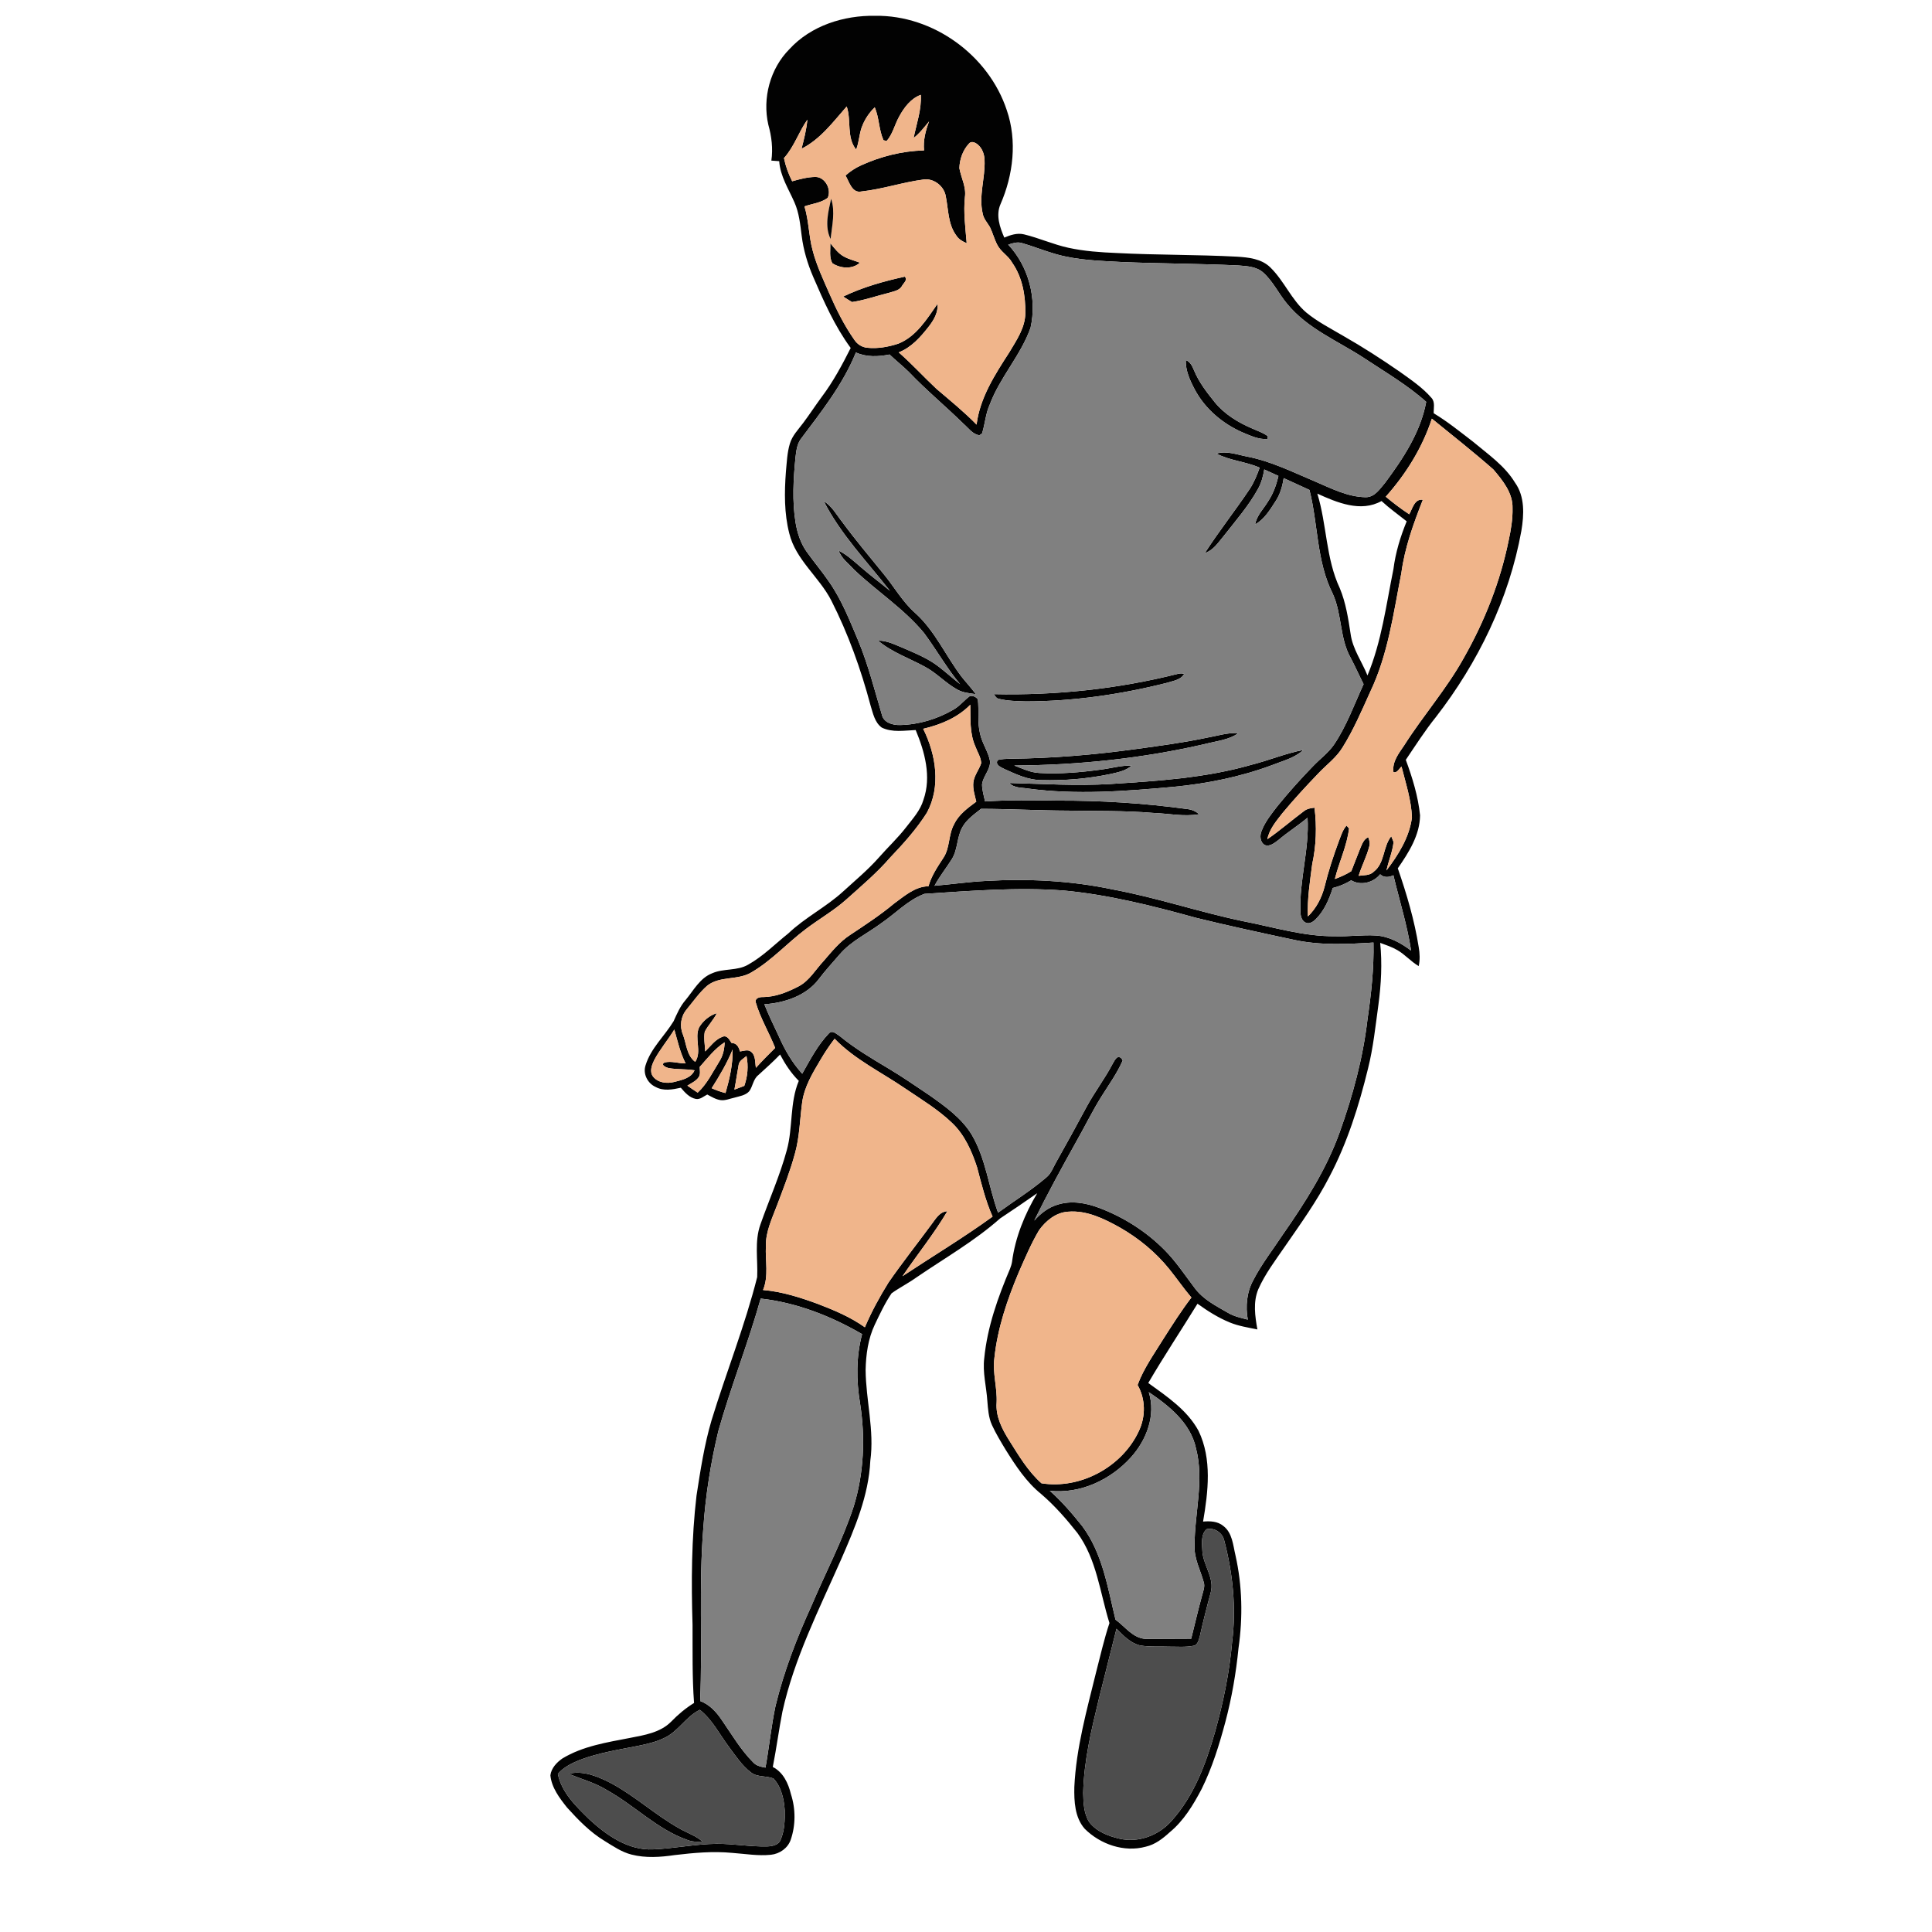 <?xml version="1.0" encoding="UTF-8" ?>
<!DOCTYPE svg PUBLIC "-//W3C//DTD SVG 1.1//EN" "http://www.w3.org/Graphics/SVG/1.1/DTD/svg11.dtd">
<svg width="1000pt" height="1000pt" viewBox="0 0 1000 1000" version="1.1" xmlns="http://www.w3.org/2000/svg">
	<g id="#020202ff">
		<path fill="#020202" opacity="1.00"
			d=" M 408.55 25.49 C 419.73 13.26 436.75 7.89 453.00 8.18 C 483.02 7.74 511.73 28.59 521.11 57.03 C 526.56 72.88 524.47 90.54 517.85 105.71 C 515.36 111.42 517.49 117.62 519.82 122.98 C 523.01 121.63 526.50 120.46 530.01 121.30 C 537.80 123.18 545.16 126.54 553.01 128.25 C 561.22 130.04 569.63 130.61 578.01 130.96 C 598.73 132.05 619.49 131.75 640.20 132.85 C 646.28 133.23 652.98 133.92 657.54 138.44 C 664.70 145.41 668.45 155.21 676.12 161.76 C 681.94 166.57 688.73 169.99 695.20 173.82 C 705.27 179.56 715.02 185.83 724.54 192.43 C 730.31 196.57 736.32 200.59 740.99 206.01 C 742.89 208.19 741.99 211.28 742.08 213.90 C 749.26 218.23 755.79 223.52 762.43 228.62 C 770.17 235.12 778.81 240.98 784.16 249.80 C 789.34 257.01 788.85 266.47 787.45 274.80 C 781.11 309.98 765.04 342.97 743.23 371.13 C 737.56 378.17 732.70 385.81 727.64 393.29 C 731.06 402.56 734.01 412.14 735.02 422.00 C 734.92 432.23 729.14 441.30 723.50 449.44 C 728.09 462.73 732.12 476.29 734.32 490.20 C 734.90 493.45 735.03 496.80 734.32 500.05 C 730.29 497.72 727.26 494.06 723.23 491.75 C 720.44 490.14 717.38 489.12 714.38 488.03 C 715.46 498.68 714.89 509.42 713.47 520.01 C 711.94 531.07 710.81 542.21 708.09 553.06 C 703.39 572.31 697.39 591.41 688.14 609.00 C 681.62 621.72 673.24 633.35 665.14 645.08 C 660.20 652.27 654.85 659.28 651.29 667.30 C 648.52 673.94 649.61 681.26 650.82 688.12 C 646.04 687.12 641.15 686.39 636.60 684.53 C 630.59 682.08 625.07 678.58 619.82 674.80 C 611.39 688.51 602.46 701.92 594.34 715.83 C 604.03 722.83 614.54 729.85 620.37 740.62 C 627.40 755.24 625.34 772.12 622.71 787.57 C 626.31 787.24 630.24 787.38 633.16 789.81 C 637.91 793.38 638.21 799.77 639.49 805.09 C 643.01 820.78 643.34 837.10 641.06 853.00 C 639.78 865.92 637.58 878.74 634.24 891.30 C 631.08 903.13 627.43 914.92 621.99 925.93 C 617.66 934.18 612.71 942.40 605.42 948.39 C 601.85 951.66 597.87 954.75 593.05 955.84 C 581.84 958.91 569.50 954.61 561.43 946.56 C 556.30 940.71 555.92 932.38 556.07 924.98 C 557.02 904.62 562.60 884.90 567.42 865.22 C 569.60 856.82 571.51 848.33 574.25 840.09 C 569.34 824.36 567.67 807.09 557.64 793.43 C 551.94 786.22 545.84 779.23 538.84 773.24 C 531.17 767.04 525.71 758.66 520.53 750.39 C 518.01 746.21 515.47 742.02 513.43 737.58 C 511.64 733.65 511.39 729.27 511.04 725.04 C 510.56 717.65 508.50 710.34 509.46 702.91 C 511.04 686.84 516.53 671.45 522.81 656.67 C 523.27 655.50 523.64 654.29 523.84 653.05 C 525.48 640.45 530.40 628.44 536.87 617.58 C 530.53 622.04 524.10 626.37 517.64 630.67 C 504.36 642.45 488.83 651.27 474.22 661.27 C 470.12 664.20 465.59 666.48 461.49 669.40 C 458.03 674.49 455.41 680.13 452.76 685.69 C 449.32 692.95 448.22 701.07 448.04 709.04 C 448.17 724.77 452.64 740.33 450.47 756.11 C 449.63 774.15 442.43 790.97 435.31 807.28 C 423.98 832.97 411.09 858.31 404.99 885.90 C 403.11 895.42 401.89 905.06 399.99 914.58 C 405.38 917.29 408.03 923.04 409.38 928.63 C 411.85 936.25 411.88 944.72 409.26 952.30 C 407.76 956.63 403.54 959.54 399.06 960.02 C 392.36 960.72 385.66 959.53 378.99 959.05 C 369.08 958.10 359.11 959.01 349.25 960.18 C 341.87 961.27 334.22 961.80 326.92 959.94 C 321.82 958.66 317.43 955.64 313.02 952.92 C 305.49 948.39 299.32 942.01 293.48 935.55 C 289.61 930.67 285.50 925.30 284.88 918.90 C 285.33 915.23 288.11 912.26 291.03 910.22 C 301.64 903.77 314.14 901.86 326.13 899.53 C 333.56 898.09 341.68 896.81 347.28 891.23 C 350.88 887.50 354.83 884.17 359.24 881.45 C 358.24 868.01 358.53 854.49 358.46 841.01 C 357.77 818.70 357.90 796.28 360.52 774.08 C 362.55 761.00 364.54 747.85 368.30 735.13 C 375.89 710.34 385.57 686.17 391.92 661.02 C 392.33 651.97 390.45 642.58 393.58 633.82 C 398.08 620.97 403.69 608.49 407.25 595.33 C 410.50 583.57 408.68 570.85 413.46 559.45 C 409.47 555.48 406.37 550.77 403.77 545.81 C 400.17 549.55 396.30 553.01 392.46 556.51 C 389.85 558.59 389.69 562.20 387.83 564.80 C 385.88 567.00 382.76 567.38 380.08 568.16 C 377.73 568.66 375.43 569.74 372.98 569.42 C 370.46 569.06 368.28 567.69 366.08 566.52 C 364.21 567.45 362.40 569.22 360.14 568.80 C 356.81 568.15 354.49 565.44 352.39 563.01 C 348.13 563.95 343.42 564.84 339.40 562.63 C 335.18 560.77 332.64 555.77 334.17 551.31 C 336.87 542.56 344.00 536.24 348.65 528.59 C 350.36 524.80 352.02 520.93 354.75 517.74 C 358.96 512.73 362.22 506.22 368.67 503.74 C 374.60 501.14 381.59 502.63 387.27 499.29 C 394.96 494.99 401.17 488.61 408.01 483.16 C 416.70 474.88 427.62 469.49 436.45 461.39 C 442.69 455.68 449.23 450.26 454.85 443.91 C 459.52 438.57 464.75 433.73 469.08 428.09 C 472.48 423.71 476.39 419.45 477.97 413.99 C 482.21 402.05 478.64 389.11 473.96 377.87 C 468.14 378.09 461.84 379.26 456.40 376.59 C 452.77 373.97 451.86 369.21 450.61 365.19 C 445.63 346.43 439.04 328.06 430.24 310.75 C 423.97 298.59 411.90 289.80 408.54 276.13 C 405.87 265.74 405.98 254.87 406.78 244.25 C 407.25 239.37 407.41 234.40 408.82 229.67 C 410.06 225.46 413.23 222.29 415.78 218.86 C 419.07 214.46 422.06 209.85 425.33 205.43 C 431.24 197.57 435.91 188.87 440.32 180.11 C 432.03 168.82 426.36 155.94 420.84 143.15 C 417.97 136.42 415.85 129.35 414.95 122.07 C 414.20 116.21 413.64 110.20 411.20 104.73 C 408.17 97.79 403.83 91.19 403.32 83.42 C 401.96 83.32 400.60 83.23 399.25 83.13 C 400.16 76.87 399.38 70.59 397.68 64.54 C 394.55 50.80 398.60 35.55 408.55 25.49 M 465.39 60.36 C 463.08 64.49 462.10 69.38 458.92 72.99 C 458.51 72.89 457.70 72.69 457.29 72.58 C 454.86 67.17 455.10 61.00 452.77 55.55 C 450.10 58.11 447.98 61.20 446.54 64.60 C 444.71 68.67 444.79 73.28 443.15 77.41 C 438.03 71.14 440.75 62.35 438.25 55.10 C 431.23 63.12 424.61 72.10 414.87 76.99 C 416.16 72.04 417.42 67.06 417.89 61.95 C 413.40 68.32 411.06 76.00 405.78 81.83 C 406.63 86.01 408.11 90.02 410.03 93.83 C 413.94 92.73 417.93 91.65 422.02 91.58 C 427.10 91.54 430.54 98.14 428.40 102.43 C 424.95 105.04 420.38 105.41 416.39 106.82 C 418.68 114.26 418.58 122.15 420.63 129.64 C 422.63 137.31 426.03 144.50 429.19 151.74 C 432.84 160.12 436.93 168.36 442.19 175.86 C 443.69 178.16 446.16 179.76 448.93 180.00 C 454.32 180.57 459.82 179.55 464.94 177.89 C 474.32 174.16 479.72 165.13 485.26 157.28 C 485.66 161.65 483.39 165.56 480.83 168.89 C 476.57 174.34 471.80 179.82 465.18 182.39 C 472.02 188.37 478.12 195.12 484.77 201.32 C 491.80 207.31 499.01 213.16 505.47 219.78 C 507.20 205.89 514.96 193.91 522.39 182.41 C 526.12 176.14 530.64 169.65 530.71 162.08 C 530.83 153.00 529.21 143.57 523.92 136.00 C 521.97 132.40 518.06 130.42 516.21 126.76 C 514.64 123.80 513.85 120.51 512.37 117.52 C 511.05 115.25 509.11 113.25 508.65 110.57 C 506.47 101.38 509.99 92.19 509.61 82.96 C 509.53 79.95 508.48 76.82 506.11 74.84 C 504.84 73.76 502.75 72.76 501.47 74.39 C 498.34 77.78 496.69 82.47 496.57 87.05 C 497.46 92.03 500.20 96.77 499.44 101.99 C 498.60 109.97 499.72 117.93 500.36 125.88 C 498.27 125.01 496.23 123.89 495.00 121.92 C 490.66 116.12 490.93 108.56 489.56 101.76 C 488.79 96.44 483.38 92.12 478.00 92.92 C 467.20 94.33 456.79 97.91 445.96 99.09 C 441.00 100.20 439.57 94.11 437.64 90.84 C 440.03 88.72 442.70 86.93 445.62 85.62 C 455.86 80.94 467.00 78.14 478.28 77.85 C 477.79 72.69 479.05 67.62 480.90 62.84 C 478.38 65.84 476.01 69.03 472.88 71.43 C 474.39 64.03 477.03 56.76 476.62 49.08 C 471.40 50.98 467.95 55.66 465.39 60.36 M 521.86 126.63 C 532.44 137.96 536.80 154.57 533.42 169.64 C 528.38 183.90 517.59 195.23 512.30 209.39 C 510.12 214.14 509.88 219.45 508.30 224.36 C 507.96 224.59 507.30 225.05 506.97 225.28 C 503.39 224.86 501.26 221.49 498.69 219.33 C 489.44 210.23 479.40 201.97 470.46 192.56 C 467.23 189.40 463.69 186.59 460.43 183.49 C 454.64 184.65 448.51 184.94 443.01 182.44 C 436.31 199.05 425.04 213.19 414.39 227.38 C 412.52 230.07 412.15 233.40 411.77 236.56 C 410.65 247.83 409.97 259.28 411.79 270.51 C 412.67 275.81 414.36 281.05 417.46 285.48 C 421.19 290.75 425.38 295.67 429.03 301.00 C 435.63 310.42 439.84 321.20 444.27 331.73 C 449.39 344.07 452.63 357.05 456.43 369.82 C 457.33 374.11 462.10 375.37 465.93 375.27 C 475.55 375.06 485.08 372.19 493.39 367.37 C 496.67 365.54 499.00 362.51 501.98 360.30 C 503.56 359.96 505.18 360.68 506.14 361.97 C 506.82 367.89 505.80 373.97 507.30 379.82 C 508.35 384.78 511.54 389.02 512.46 394.01 C 512.64 398.45 508.81 401.74 508.31 406.03 C 508.32 409.03 509.25 411.92 509.87 414.83 C 522.24 414.00 534.64 414.19 547.02 414.40 C 569.59 414.29 592.18 415.71 614.54 418.77 C 616.81 419.00 618.94 419.90 620.64 421.44 C 612.71 422.83 604.72 421.03 596.77 420.76 C 582.16 419.52 567.49 419.86 552.85 419.58 C 537.83 419.53 522.83 418.69 507.81 418.65 C 504.27 421.45 500.38 424.12 498.13 428.15 C 495.21 433.28 495.83 439.64 492.68 444.68 C 489.77 449.33 486.29 453.61 483.71 458.47 C 492.49 457.73 501.21 456.45 510.01 455.99 C 532.08 454.70 554.36 455.80 576.02 460.39 C 598.74 464.59 620.68 472.07 643.30 476.78 C 659.13 479.84 674.81 484.78 691.08 484.59 C 698.10 484.84 705.09 483.79 712.11 484.21 C 718.90 484.62 725.07 488.02 730.39 492.06 C 728.36 478.82 724.32 466.03 721.22 453.03 C 718.88 454.15 716.37 454.42 714.37 452.53 C 710.85 456.89 704.31 458.59 699.37 455.65 C 696.41 457.45 693.20 458.81 689.84 459.62 C 687.93 465.53 685.42 471.47 680.93 475.89 C 679.69 477.06 678.02 478.25 676.23 477.72 C 673.85 477.01 673.16 474.26 673.11 472.08 C 672.43 455.67 677.77 439.67 676.79 423.24 C 671.93 427.31 666.55 430.68 661.72 434.78 C 659.73 436.25 657.34 438.37 654.69 437.41 C 652.18 436.01 651.96 432.54 652.98 430.13 C 654.80 425.32 658.10 421.27 661.21 417.24 C 667.03 410.08 673.19 403.20 679.62 396.59 C 683.19 392.84 687.47 389.74 690.46 385.45 C 697.01 375.76 700.94 364.68 705.79 354.12 C 703.54 349.68 701.52 345.12 699.21 340.71 C 693.31 330.42 694.72 317.90 689.79 307.24 C 681.41 290.58 682.28 271.34 677.77 253.59 C 673.34 251.50 668.86 249.54 664.42 247.48 C 663.80 251.65 662.62 255.78 660.29 259.34 C 657.38 263.84 654.48 268.75 649.66 271.44 C 650.45 266.74 654.08 263.39 656.41 259.43 C 659.05 255.48 660.65 250.95 661.70 246.34 C 659.25 245.23 656.81 244.13 654.38 242.99 C 653.79 246.49 652.89 249.97 651.13 253.08 C 646.25 261.92 639.56 269.56 633.36 277.48 C 630.54 280.82 628.01 284.87 623.62 286.27 C 630.95 274.88 639.41 264.24 646.94 252.97 C 649.13 249.58 650.66 245.84 652.00 242.05 C 644.77 238.90 636.63 238.44 629.62 234.78 C 634.98 233.18 640.39 235.35 645.64 236.35 C 657.97 238.74 669.26 244.43 680.76 249.25 C 689.15 252.84 697.65 257.25 706.98 257.36 C 711.59 257.32 714.25 253.03 716.92 249.90 C 726.28 237.32 735.29 223.68 738.20 208.00 C 728.53 199.32 717.23 192.77 706.44 185.60 C 692.70 176.53 676.64 170.18 666.04 157.05 C 661.78 151.90 658.90 145.64 653.89 141.13 C 650.42 137.99 645.49 137.75 641.08 137.41 C 621.04 136.43 600.97 136.47 580.93 135.64 C 569.35 134.99 557.59 134.74 546.38 131.49 C 540.48 129.82 534.79 127.47 528.89 125.79 C 526.52 125.08 524.10 125.90 521.86 126.63 M 741.13 216.70 C 736.24 231.67 727.72 245.38 717.26 257.09 C 721.14 260.35 725.20 263.39 729.42 266.20 C 731.08 263.35 732.13 258.03 736.46 258.69 C 731.64 270.94 727.08 283.48 725.34 296.60 C 721.25 317.40 718.46 338.80 709.21 358.13 C 704.81 367.88 700.58 377.76 694.91 386.85 C 691.69 392.18 686.56 395.85 682.35 400.32 C 675.96 406.97 669.70 413.75 663.81 420.85 C 660.62 424.97 657.02 429.10 655.98 434.37 C 662.53 429.87 668.53 424.61 674.90 419.86 C 676.46 418.61 678.44 418.24 680.39 418.07 C 681.60 427.78 681.29 437.69 679.20 447.26 C 678.04 456.24 676.59 465.27 676.96 474.35 C 681.29 470.18 684.14 464.68 685.62 458.87 C 687.59 450.84 690.18 442.97 693.05 435.22 C 694.14 432.49 694.95 429.55 696.97 427.32 C 697.29 427.69 697.94 428.43 698.27 428.81 C 697.20 437.82 693.10 446.18 690.91 454.97 C 693.86 453.89 696.76 452.62 699.43 450.93 C 700.92 447.01 702.52 443.12 704.02 439.21 C 704.97 437.01 705.81 434.38 708.21 433.34 C 708.73 434.81 709.25 436.39 708.77 437.96 C 707.44 443.25 704.82 448.11 703.23 453.32 C 705.88 452.94 709.05 453.27 711.08 451.16 C 716.85 446.71 715.73 438.30 720.11 432.84 C 720.41 433.58 721.01 435.07 721.31 435.82 C 720.78 440.88 718.69 445.58 717.64 450.53 C 723.79 442.47 729.52 433.34 730.82 423.10 C 730.49 414.11 727.61 405.43 725.42 396.76 C 724.13 397.87 723.28 400.15 721.26 399.69 C 720.48 394.32 723.99 389.98 726.78 385.84 C 736.57 370.41 748.75 356.61 757.63 340.60 C 768.40 321.67 776.52 301.14 780.87 279.77 C 782.06 274.26 783.02 268.65 782.88 262.99 C 783.09 255.14 777.77 248.65 772.96 242.99 C 762.63 233.90 751.80 225.38 741.13 216.70 M 681.85 255.50 C 686.79 271.56 686.23 289.09 693.48 304.47 C 696.60 311.98 697.84 320.06 699.06 328.05 C 700.08 335.89 704.92 342.41 707.80 349.62 C 715.14 332.06 717.47 313.08 721.24 294.58 C 722.32 286.03 724.84 277.78 728.10 269.83 C 723.73 266.36 719.17 263.12 715.07 259.33 C 704.33 265.35 692.03 260.12 681.85 255.50 M 477.84 377.22 C 484.47 390.51 487.12 407.14 479.75 420.68 C 474.41 429.10 467.72 436.57 460.85 443.76 C 453.89 451.83 445.73 458.69 437.82 465.78 C 431.38 471.48 423.87 475.74 417.04 480.92 C 407.53 488.07 399.47 497.12 389.15 503.17 C 382.13 507.60 372.76 504.93 366.10 510.16 C 361.98 513.73 358.88 518.29 355.42 522.46 C 352.39 526.06 351.65 531.10 353.47 535.44 C 355.31 540.23 355.38 546.32 359.84 549.62 C 363.44 544.18 359.27 537.50 361.84 531.80 C 363.88 528.38 367.18 525.59 371.02 524.41 C 369.37 527.89 366.54 530.61 364.79 534.00 C 364.14 537.38 364.90 540.83 365.01 544.23 C 367.81 541.50 370.22 537.95 374.04 536.59 C 376.43 535.72 377.55 538.22 378.63 539.83 C 381.27 539.86 382.42 541.89 382.99 544.22 C 384.84 544.03 386.95 543.03 388.65 544.30 C 391.23 546.23 390.74 549.87 391.27 552.69 C 394.47 549.14 397.84 545.75 401.23 542.39 C 398.10 534.48 393.60 527.11 391.20 518.92 C 390.59 516.61 393.16 516.01 394.88 516.09 C 401.46 516.04 407.70 513.49 413.44 510.50 C 419.02 507.53 422.14 501.83 426.34 497.37 C 430.52 492.54 434.58 487.46 440.00 483.94 C 447.75 478.78 455.57 473.69 462.73 467.71 C 468.10 463.81 473.57 458.86 480.58 458.72 C 482.08 453.37 485.21 448.76 488.20 444.16 C 491.78 438.95 490.79 432.15 493.81 426.70 C 496.20 421.57 500.92 418.22 505.32 414.94 C 504.55 411.66 503.42 408.33 503.81 404.92 C 504.26 401.28 506.78 398.41 507.87 394.99 C 507.71 391.86 505.84 389.15 504.81 386.27 C 501.82 379.52 502.36 371.96 502.22 364.77 C 495.70 371.46 486.81 375.14 477.84 377.22 M 478.47 462.66 C 469.86 465.90 463.50 472.88 456.01 477.94 C 448.92 483.21 440.63 487.04 434.77 493.81 C 431.11 498.13 427.21 502.24 423.82 506.77 C 417.29 515.42 406.06 519.11 395.63 519.81 C 397.80 525.37 400.47 530.71 402.99 536.12 C 406.09 543.20 409.98 550.03 415.23 555.75 C 419.34 548.53 423.21 540.96 429.01 534.92 C 430.80 532.90 433.02 535.28 434.66 536.28 C 442.47 542.71 451.19 547.87 459.85 553.04 C 467.09 557.34 473.99 562.17 480.99 566.84 C 489.13 572.58 497.56 578.55 502.88 587.17 C 510.25 599.60 511.69 614.28 516.59 627.68 C 524.92 621.60 533.72 616.17 541.57 609.45 C 544.08 607.44 545.10 604.25 546.67 601.56 C 552.07 591.96 557.38 582.29 562.60 572.58 C 566.67 565.10 571.87 558.31 575.82 550.77 C 576.56 549.54 577.14 548.11 578.36 547.28 C 579.71 546.79 580.60 547.76 581.11 548.91 C 578.28 555.40 574.11 561.19 570.36 567.16 C 565.39 575.03 561.35 583.43 556.74 591.50 C 549.32 604.78 542.02 618.14 535.32 631.79 C 538.57 628.11 542.59 624.96 547.35 623.54 C 554.37 621.30 561.95 622.58 568.71 625.12 C 581.48 629.90 593.28 637.38 602.87 647.09 C 608.72 653.01 613.30 659.98 618.31 666.58 C 622.63 672.53 629.37 675.91 635.59 679.50 C 638.73 681.39 642.34 682.13 645.86 683.04 C 644.60 676.18 645.31 668.78 648.70 662.61 C 652.99 654.25 658.82 646.84 663.97 639.03 C 675.52 622.46 686.53 605.24 693.39 586.13 C 700.19 567.18 705.50 547.58 707.82 527.55 C 709.74 514.41 711.20 501.16 710.91 487.86 C 697.25 488.71 683.39 489.40 669.92 486.49 C 652.87 482.83 635.80 479.19 618.87 475.01 C 596.43 468.80 573.71 463.08 550.48 460.92 C 526.48 459.13 502.41 461.11 478.47 462.66 M 338.65 548.64 C 337.43 551.16 336.12 554.47 337.89 557.05 C 340.39 560.46 345.18 561.01 349.02 560.01 C 352.90 559.00 357.70 558.08 359.50 553.99 C 355.01 553.22 350.40 553.66 345.91 552.80 C 344.85 552.52 341.65 551.17 343.97 549.96 C 347.39 549.00 351.28 550.49 354.88 550.42 C 352.05 544.89 350.70 538.81 349.03 532.87 C 345.75 538.25 341.62 543.08 338.65 548.64 M 424.64 548.63 C 420.58 555.46 416.32 562.51 415.21 570.53 C 413.99 579.40 413.90 588.48 411.44 597.15 C 409.00 606.13 405.61 614.82 402.32 623.52 C 399.73 630.46 396.27 637.38 396.42 644.97 C 396.05 652.56 397.97 660.43 394.95 667.71 C 404.66 668.51 414.02 671.51 423.12 674.84 C 431.65 678.10 440.18 681.66 447.65 687.00 C 451.08 678.96 455.27 671.26 459.88 663.84 C 466.93 653.65 474.63 643.93 481.98 633.96 C 484.19 631.10 486.25 627.12 490.34 626.94 C 483.40 638.68 474.79 649.30 467.12 660.56 C 482.66 650.27 498.65 640.65 513.76 629.72 C 510.10 621.51 508.00 612.76 505.71 604.10 C 502.96 595.77 499.29 587.39 492.82 581.25 C 485.56 574.28 476.89 569.05 468.59 563.45 C 456.29 555.00 442.48 548.48 431.99 537.64 C 429.32 541.15 426.86 544.82 424.64 548.63 M 362.17 552.25 C 362.19 554.03 362.71 556.04 361.58 557.62 C 360.18 559.65 357.79 560.62 355.79 561.92 C 357.53 563.18 359.30 564.39 361.12 565.55 C 366.02 561.03 368.91 554.89 372.38 549.31 C 374.27 546.38 374.96 542.92 375.08 539.49 C 369.92 542.80 366.20 547.74 362.17 552.25 M 368.36 563.25 C 370.66 564.32 373.06 565.14 375.52 565.77 C 377.61 558.46 379.38 550.90 379.19 543.25 C 376.30 550.29 372.44 556.85 368.36 563.25 M 382.34 551.07 C 381.54 555.35 380.96 559.68 380.13 563.97 C 381.83 563.32 383.54 562.69 385.24 562.04 C 387.00 557.12 387.44 551.71 386.38 546.59 C 384.91 547.90 382.71 548.92 382.34 551.07 M 537.83 636.73 C 533.74 643.64 530.60 651.06 527.37 658.40 C 521.35 672.68 516.27 687.58 514.68 703.07 C 513.70 710.75 516.22 718.28 515.85 725.96 C 515.28 733.12 518.69 739.73 522.39 745.61 C 527.30 753.40 532.11 761.60 539.07 767.75 C 559.27 770.97 580.94 759.20 589.50 740.64 C 593.06 733.12 592.96 724.11 588.81 716.86 C 591.97 708.27 597.37 700.81 602.12 693.08 C 606.78 685.79 611.41 678.46 616.67 671.60 C 612.62 666.85 609.11 661.69 605.19 656.85 C 598.16 648.13 589.35 640.91 579.66 635.36 C 571.48 630.81 562.47 626.35 552.85 627.17 C 546.59 627.54 541.35 631.83 537.83 636.73 M 393.73 672.14 C 387.24 695.25 378.33 717.60 371.81 740.71 C 367.84 757.21 365.20 774.06 364.03 791.00 C 361.65 820.76 363.66 850.63 362.40 880.43 C 367.26 882.24 370.84 886.15 373.66 890.37 C 378.82 897.82 383.43 905.79 389.88 912.23 C 391.51 914.03 393.94 914.50 396.21 914.92 C 398.12 904.31 399.17 893.56 401.40 883.01 C 405.75 865.11 412.40 847.86 420.03 831.12 C 427.31 813.98 436.08 797.44 441.88 779.70 C 447.17 762.55 447.93 744.17 445.18 726.49 C 443.19 714.57 443.09 702.27 446.22 690.54 C 430.14 681.19 412.30 674.20 393.73 672.14 M 594.60 720.56 C 598.41 732.51 593.43 745.43 585.31 754.38 C 574.87 765.94 559.12 773.38 543.37 771.62 C 549.56 777.12 554.99 783.43 560.15 789.90 C 570.66 803.96 573.34 821.73 577.39 838.35 C 582.37 841.91 586.36 847.95 592.99 848.29 C 600.84 848.25 608.70 848.21 616.56 848.19 C 618.40 840.80 620.13 833.38 622.13 826.04 C 622.69 823.73 623.83 821.33 623.05 818.94 C 621.34 812.68 618.02 806.74 618.30 800.07 C 618.27 783.32 623.36 766.36 619.06 749.75 C 616.30 736.63 605.16 727.66 594.60 720.56 M 624.51 791.52 C 621.37 794.40 622.23 799.21 622.36 803.03 C 622.85 810.37 628.80 816.87 626.64 824.42 C 624.61 831.85 622.73 839.33 621.05 846.85 C 620.46 848.68 620.10 851.31 617.87 851.83 C 613.65 852.69 609.32 852.27 605.05 852.30 C 600.07 852.08 595.03 852.55 590.10 851.66 C 585.07 850.48 581.41 846.54 577.90 843.03 C 574.93 855.03 571.82 866.99 568.86 878.99 C 564.96 895.10 561.01 911.38 560.66 928.03 C 560.77 933.14 560.96 938.66 563.78 943.11 C 567.49 947.97 573.54 950.31 579.32 951.67 C 589.16 954.03 599.87 949.98 606.43 942.44 C 617.95 929.62 624.09 913.12 628.79 896.81 C 633.13 881.42 636.38 865.67 637.76 849.72 C 639.95 832.19 638.11 814.34 633.64 797.31 C 632.75 793.35 628.49 790.49 624.51 791.52 M 343.63 899.66 C 339.35 901.72 334.67 902.77 330.03 903.71 C 319.91 905.70 309.64 907.31 299.96 910.99 C 295.87 912.69 291.68 914.72 288.75 918.16 C 290.69 927.90 298.34 935.16 305.19 941.84 C 314.15 950.06 325.25 957.82 337.99 957.23 C 349.03 956.79 359.94 954.45 371.02 954.35 C 379.73 954.30 388.38 955.91 397.10 955.71 C 399.76 955.61 403.09 954.99 404.11 952.13 C 406.11 947.39 406.28 942.12 406.17 937.05 C 405.80 931.25 404.45 924.98 400.39 920.61 C 396.71 918.96 392.03 920.07 388.68 917.39 C 383.92 913.75 380.62 908.64 377.09 903.90 C 372.29 897.48 368.64 890.04 362.22 884.99 C 354.95 888.54 351.03 896.34 343.63 899.66 Z" />
		<path fill="#020202" opacity="1.00"
			d=" M 429.77 125.90 C 431.93 128.48 433.99 131.39 437.09 132.93 C 439.61 134.28 442.41 134.94 445.08 135.96 C 441.20 139.55 434.95 138.99 430.80 136.22 C 429.10 133.14 429.88 129.28 429.77 125.90 Z" />
		<path fill="#020202" opacity="1.00"
			d=" M 436.42 153.50 C 446.51 148.65 457.43 145.57 468.34 143.20 C 469.90 144.93 467.75 146.43 466.93 147.89 C 465.53 150.53 462.33 150.80 459.78 151.65 C 453.52 153.21 447.38 155.40 440.99 156.34 C 439.42 155.46 437.95 154.42 436.42 153.50 Z" />
		<path fill="#020202" opacity="1.00"
			d=" M 613.76 186.39 C 616.23 187.29 617.18 189.71 618.13 191.92 C 620.65 197.95 624.70 203.15 628.76 208.20 C 633.83 214.42 640.85 218.69 648.15 221.79 C 650.88 223.05 653.83 223.95 656.25 225.80 L 656.11 227.23 C 651.53 227.58 647.24 225.53 643.13 223.82 C 632.82 219.29 623.76 211.65 618.42 201.64 C 615.92 196.92 613.60 191.86 613.76 186.39 Z" />
		<path fill="#020202" opacity="1.00"
			d=" M 426.39 259.42 C 430.60 261.91 432.91 266.37 435.87 270.08 C 442.62 279.29 449.98 288.01 457.17 296.87 C 462.76 303.60 467.07 311.44 473.69 317.28 C 483.95 326.50 489.50 339.45 497.72 350.29 C 500.14 353.32 502.79 356.16 505.09 359.29 C 501.73 358.82 498.22 358.55 495.24 356.77 C 489.35 353.50 484.78 348.32 478.81 345.16 C 470.70 340.70 461.63 337.65 454.50 331.61 C 459.18 331.47 463.35 333.76 467.57 335.43 C 473.89 338.21 480.42 340.81 485.91 345.10 C 489.68 348.01 493.23 351.20 496.97 354.15 C 490.05 345.83 484.73 336.34 478.29 327.66 C 467.87 315.04 453.88 306.12 442.11 294.90 C 439.28 291.77 435.53 289.12 434.11 285.00 C 438.58 287.23 442.21 290.70 445.98 293.91 C 450.75 298.03 455.81 301.78 460.65 305.82 C 448.84 290.68 435.17 276.67 426.39 259.42 Z" />
		<path fill="#020202" opacity="1.00"
			d=" M 609.71 348.77 C 610.77 348.50 611.85 348.50 612.94 348.77 C 611.22 351.96 607.27 352.36 604.18 353.39 C 580.30 359.42 555.72 363.00 531.06 363.05 C 526.39 362.91 521.66 362.84 517.10 361.74 C 515.72 361.57 515.12 360.22 514.35 359.29 C 546.42 360.01 578.60 356.62 609.71 348.77 Z" />
		<path fill="#020202" opacity="1.00"
			d=" M 624.71 381.83 C 630.12 380.89 635.46 379.10 641.02 379.44 C 636.07 383.04 629.76 383.49 624.02 385.02 C 591.57 392.54 558.26 396.05 524.97 396.22 C 529.20 397.84 533.39 399.89 538.01 400.10 C 548.61 400.70 559.25 399.78 569.75 398.35 C 575.09 397.68 580.33 396.12 585.75 396.26 C 582.75 398.99 578.65 399.73 574.84 400.62 C 563.06 403.07 550.98 404.11 538.96 403.77 C 532.21 403.77 526.00 400.80 519.98 398.09 C 518.19 397.12 514.91 396.03 516.39 393.40 C 518.55 392.81 520.81 392.79 523.05 392.71 C 544.83 392.51 566.58 390.66 588.15 387.68 C 600.37 385.99 612.62 384.39 624.71 381.83 Z" />
		<path fill="#020202" opacity="1.00"
			d=" M 647.73 395.85 C 656.78 393.58 665.47 389.91 674.63 388.17 C 670.07 392.40 663.82 393.85 658.19 396.11 C 641.91 402.14 624.79 405.60 607.53 407.26 C 582.46 409.54 557.11 411.50 532.04 408.15 C 528.77 407.58 524.85 407.99 522.42 405.27 C 539.85 405.71 557.31 406.87 574.75 405.80 C 599.25 404.23 624.02 402.68 647.73 395.85 Z" />
		<path fill="#020202" opacity="1.00"
			d=" M 294.35 918.10 C 302.09 916.19 309.93 919.70 316.69 923.20 C 329.02 929.91 339.42 939.58 351.66 946.42 C 355.60 948.71 360.09 950.10 363.56 953.16 C 360.91 953.38 358.19 953.35 355.69 952.32 C 340.15 946.83 328.50 934.55 314.29 926.65 C 308.11 922.77 301.00 920.94 294.35 918.10 Z" />
	</g>
	<g id="#f0b58bff">
		<path fill="#f0b58b" opacity="1.00"
			d=" M 465.39 60.36 C 467.95 55.66 471.40 50.98 476.62 49.08 C 477.03 56.76 474.39 64.03 472.88 71.43 C 476.01 69.03 478.38 65.84 480.90 62.84 C 479.05 67.62 477.79 72.69 478.28 77.85 C 467.00 78.14 455.86 80.94 445.62 85.62 C 442.70 86.93 440.03 88.72 437.64 90.84 C 439.57 94.11 441.00 100.20 445.96 99.09 C 456.79 97.91 467.20 94.33 478.00 92.92 C 483.38 92.12 488.79 96.44 489.56 101.76 C 490.93 108.56 490.66 116.12 495.00 121.92 C 496.23 123.89 498.27 125.01 500.36 125.88 C 499.72 117.93 498.60 109.97 499.44 101.99 C 500.20 96.77 497.46 92.03 496.57 87.05 C 496.69 82.47 498.34 77.78 501.47 74.39 C 502.75 72.76 504.84 73.76 506.11 74.84 C 508.48 76.82 509.53 79.95 509.61 82.96 C 509.99 92.19 506.47 101.38 508.65 110.57 C 509.11 113.25 511.05 115.25 512.37 117.52 C 513.85 120.51 514.64 123.80 516.21 126.76 C 518.06 130.42 521.97 132.40 523.92 136.00 C 529.21 143.57 530.83 153.00 530.71 162.08 C 530.64 169.65 526.12 176.14 522.39 182.41 C 514.96 193.91 507.20 205.89 505.47 219.78 C 499.01 213.16 491.80 207.31 484.77 201.32 C 478.12 195.12 472.02 188.37 465.18 182.39 C 471.80 179.82 476.57 174.34 480.83 168.89 C 483.39 165.56 485.66 161.65 485.26 157.28 C 479.72 165.13 474.32 174.16 464.94 177.89 C 459.82 179.55 454.32 180.57 448.93 180.00 C 446.16 179.76 443.69 178.16 442.19 175.86 C 436.93 168.36 432.84 160.12 429.19 151.74 C 426.03 144.50 422.63 137.31 420.63 129.64 C 418.58 122.15 418.68 114.26 416.39 106.82 C 420.38 105.41 424.95 105.04 428.40 102.43 C 430.54 98.14 427.10 91.54 422.02 91.58 C 417.93 91.65 413.94 92.73 410.03 93.83 C 408.11 90.02 406.63 86.01 405.78 81.83 C 411.06 76.00 413.40 68.32 417.89 61.95 C 417.42 67.06 416.16 72.04 414.87 76.99 C 424.61 72.10 431.23 63.12 438.25 55.10 C 440.75 62.35 438.03 71.14 443.15 77.41 C 444.79 73.28 444.71 68.67 446.54 64.60 C 447.98 61.20 450.10 58.11 452.77 55.55 C 455.10 61.00 454.86 67.17 457.29 72.58 C 457.70 72.69 458.51 72.89 458.92 72.99 C 462.10 69.38 463.08 64.49 465.39 60.36 M 429.91 123.71 C 430.64 116.87 432.43 109.58 430.19 102.88 C 428.70 109.62 426.69 117.16 429.91 123.71 M 429.77 125.90 C 429.88 129.28 429.10 133.14 430.80 136.22 C 434.95 138.99 441.20 139.55 445.08 135.96 C 442.41 134.94 439.61 134.28 437.09 132.93 C 433.99 131.39 431.93 128.48 429.77 125.90 M 436.42 153.50 C 437.95 154.42 439.42 155.46 440.99 156.34 C 447.38 155.40 453.52 153.21 459.78 151.65 C 462.33 150.80 465.53 150.53 466.93 147.89 C 467.75 146.43 469.90 144.93 468.34 143.20 C 457.43 145.57 446.51 148.65 436.42 153.50 Z" />
		<path fill="#f0b58b" opacity="1.00"
			d=" M 741.13 216.70 C 751.80 225.38 762.63 233.90 772.96 242.99 C 777.77 248.65 783.09 255.14 782.88 262.99 C 783.02 268.65 782.06 274.26 780.87 279.77 C 776.52 301.14 768.40 321.67 757.63 340.60 C 748.75 356.61 736.57 370.41 726.78 385.84 C 723.99 389.98 720.48 394.32 721.26 399.69 C 723.28 400.15 724.13 397.87 725.42 396.76 C 727.61 405.43 730.49 414.11 730.82 423.10 C 729.52 433.34 723.79 442.47 717.64 450.53 C 718.69 445.58 720.78 440.88 721.31 435.82 C 721.01 435.07 720.41 433.58 720.11 432.84 C 715.73 438.30 716.85 446.71 711.08 451.16 C 709.05 453.27 705.88 452.94 703.23 453.32 C 704.82 448.11 707.44 443.25 708.77 437.96 C 709.25 436.39 708.73 434.81 708.21 433.34 C 705.81 434.38 704.97 437.01 704.02 439.21 C 702.52 443.12 700.92 447.01 699.43 450.93 C 696.76 452.62 693.86 453.89 690.91 454.97 C 693.10 446.18 697.20 437.82 698.27 428.81 C 697.94 428.43 697.29 427.69 696.97 427.32 C 694.95 429.55 694.14 432.49 693.05 435.22 C 690.18 442.97 687.59 450.84 685.62 458.87 C 684.14 464.68 681.29 470.18 676.96 474.35 C 676.59 465.27 678.04 456.24 679.20 447.26 C 681.29 437.69 681.60 427.78 680.39 418.07 C 678.44 418.24 676.46 418.61 674.90 419.86 C 668.53 424.61 662.53 429.87 655.98 434.37 C 657.02 429.10 660.62 424.97 663.81 420.85 C 669.70 413.75 675.96 406.97 682.35 400.32 C 686.56 395.85 691.69 392.18 694.91 386.85 C 700.58 377.76 704.81 367.88 709.21 358.13 C 718.46 338.80 721.25 317.40 725.34 296.60 C 727.08 283.48 731.64 270.94 736.46 258.69 C 732.13 258.03 731.08 263.35 729.42 266.20 C 725.20 263.39 721.14 260.35 717.26 257.09 C 727.72 245.38 736.24 231.67 741.13 216.70 Z" />
		<path fill="#f0b58b" opacity="1.00"
			d=" M 477.84 377.22 C 486.81 375.14 495.70 371.46 502.22 364.77 C 502.36 371.96 501.82 379.52 504.81 386.27 C 505.84 389.15 507.71 391.86 507.87 394.99 C 506.78 398.41 504.26 401.28 503.81 404.92 C 503.42 408.33 504.55 411.66 505.32 414.94 C 500.92 418.22 496.20 421.57 493.81 426.70 C 490.79 432.15 491.78 438.95 488.20 444.16 C 485.21 448.76 482.08 453.37 480.58 458.72 C 473.57 458.86 468.10 463.81 462.73 467.71 C 455.57 473.69 447.75 478.78 440.00 483.94 C 434.58 487.46 430.52 492.54 426.34 497.37 C 422.14 501.83 419.02 507.53 413.44 510.50 C 407.70 513.49 401.46 516.04 394.88 516.09 C 393.16 516.01 390.59 516.61 391.20 518.92 C 393.60 527.11 398.10 534.48 401.23 542.39 C 397.84 545.75 394.47 549.14 391.27 552.69 C 390.74 549.87 391.23 546.23 388.65 544.30 C 386.95 543.03 384.84 544.03 382.99 544.22 C 382.42 541.89 381.27 539.86 378.63 539.83 C 377.55 538.22 376.43 535.72 374.04 536.59 C 370.22 537.95 367.81 541.50 365.01 544.23 C 364.90 540.83 364.14 537.38 364.79 534.00 C 366.54 530.61 369.37 527.89 371.02 524.41 C 367.18 525.59 363.88 528.38 361.84 531.80 C 359.27 537.50 363.44 544.18 359.84 549.62 C 355.38 546.32 355.31 540.23 353.47 535.44 C 351.65 531.10 352.39 526.06 355.42 522.46 C 358.88 518.29 361.98 513.73 366.10 510.16 C 372.76 504.93 382.13 507.60 389.15 503.17 C 399.47 497.12 407.53 488.07 417.04 480.92 C 423.87 475.74 431.38 471.48 437.82 465.78 C 445.73 458.69 453.89 451.83 460.85 443.76 C 467.72 436.57 474.41 429.10 479.75 420.68 C 487.12 407.14 484.47 390.51 477.84 377.22 Z" />
		<path fill="#f0b58b" opacity="1.00"
			d=" M 338.65 548.64 C 341.62 543.08 345.75 538.25 349.03 532.87 C 350.70 538.81 352.05 544.89 354.88 550.42 C 351.28 550.49 347.39 549.00 343.97 549.96 C 341.65 551.17 344.85 552.52 345.91 552.80 C 350.40 553.66 355.01 553.22 359.50 553.99 C 357.70 558.08 352.90 559.00 349.02 560.01 C 345.18 561.01 340.39 560.46 337.89 557.05 C 336.12 554.47 337.43 551.16 338.65 548.64 Z" />
		<path fill="#f0b58b" opacity="1.00"
			d=" M 424.64 548.63 C 426.86 544.82 429.32 541.15 431.99 537.64 C 442.48 548.48 456.29 555.00 468.59 563.45 C 476.89 569.05 485.56 574.28 492.82 581.25 C 499.29 587.39 502.96 595.77 505.71 604.10 C 508.00 612.76 510.10 621.51 513.76 629.72 C 498.65 640.65 482.66 650.27 467.12 660.56 C 474.79 649.30 483.40 638.68 490.34 626.94 C 486.25 627.12 484.19 631.10 481.98 633.96 C 474.63 643.93 466.93 653.65 459.88 663.84 C 455.27 671.26 451.08 678.96 447.65 687.00 C 440.18 681.66 431.65 678.10 423.12 674.84 C 414.02 671.51 404.66 668.51 394.95 667.71 C 397.97 660.43 396.05 652.56 396.42 644.97 C 396.27 637.38 399.73 630.46 402.32 623.52 C 405.61 614.82 409.00 606.13 411.44 597.15 C 413.90 588.48 413.99 579.40 415.21 570.53 C 416.32 562.51 420.58 555.46 424.64 548.63 Z" />
		<path fill="#f0b58b" opacity="1.00"
			d=" M 362.17 552.25 C 366.20 547.74 369.92 542.80 375.08 539.49 C 374.96 542.92 374.27 546.38 372.38 549.31 C 368.91 554.89 366.02 561.03 361.12 565.55 C 359.30 564.39 357.53 563.18 355.79 561.92 C 357.79 560.62 360.18 559.65 361.58 557.62 C 362.71 556.04 362.19 554.03 362.17 552.25 Z" />
		<path fill="#f0b58b" opacity="1.00"
			d=" M 368.36 563.25 C 372.44 556.85 376.30 550.29 379.19 543.25 C 379.38 550.90 377.61 558.46 375.52 565.77 C 373.06 565.14 370.66 564.32 368.36 563.25 Z" />
		<path fill="#f0b58b" opacity="1.00"
			d=" M 382.34 551.07 C 382.71 548.92 384.91 547.90 386.38 546.59 C 387.44 551.71 387.00 557.12 385.24 562.04 C 383.54 562.69 381.83 563.32 380.13 563.97 C 380.96 559.68 381.54 555.35 382.34 551.07 Z" />
		<path fill="#f0b58b" opacity="1.00"
			d=" M 537.83 636.73 C 541.35 631.83 546.59 627.54 552.85 627.17 C 562.47 626.35 571.48 630.81 579.66 635.36 C 589.35 640.91 598.16 648.13 605.19 656.85 C 609.11 661.69 612.62 666.85 616.67 671.60 C 611.41 678.46 606.78 685.79 602.12 693.08 C 597.37 700.81 591.97 708.27 588.81 716.86 C 592.96 724.11 593.06 733.12 589.50 740.64 C 580.94 759.20 559.27 770.97 539.07 767.75 C 532.11 761.60 527.30 753.40 522.39 745.61 C 518.69 739.73 515.28 733.12 515.85 725.96 C 516.22 718.28 513.70 710.75 514.68 703.07 C 516.27 687.58 521.35 672.68 527.37 658.40 C 530.60 651.06 533.74 643.64 537.83 636.73 Z" />
	</g>
	<g id="#010101fc">
		<path fill="#010101" opacity="1.00"
			d=" M 429.91 123.71 C 426.69 117.16 428.70 109.62 430.19 102.88 C 432.43 109.58 430.64 116.87 429.91 123.71 Z" />
	</g>
	<g id="#f11b27ff">
		<path fill="grey" opacity="1.00"
			d=" M 521.86 126.63 C 524.10 125.90 526.52 125.08 528.89 125.79 C 534.79 127.47 540.48 129.82 546.38 131.49 C 557.59 134.74 569.35 134.99 580.93 135.64 C 600.97 136.47 621.04 136.43 641.08 137.41 C 645.49 137.75 650.42 137.99 653.89 141.13 C 658.90 145.64 661.78 151.90 666.04 157.05 C 676.64 170.18 692.70 176.53 706.44 185.60 C 717.23 192.77 728.53 199.32 738.20 208.00 C 735.29 223.68 726.28 237.32 716.92 249.90 C 714.25 253.03 711.59 257.32 706.98 257.36 C 697.65 257.25 689.15 252.84 680.76 249.25 C 669.26 244.43 657.97 238.74 645.64 236.35 C 640.39 235.35 634.98 233.18 629.62 234.78 C 636.63 238.44 644.77 238.90 652.00 242.05 C 650.66 245.84 649.13 249.58 646.94 252.97 C 639.41 264.24 630.95 274.88 623.62 286.27 C 628.01 284.87 630.54 280.82 633.36 277.48 C 639.56 269.56 646.25 261.92 651.13 253.08 C 652.89 249.97 653.79 246.49 654.38 242.99 C 656.81 244.13 659.25 245.23 661.70 246.34 C 660.65 250.95 659.05 255.48 656.41 259.43 C 654.08 263.39 650.45 266.74 649.66 271.44 C 654.48 268.75 657.38 263.84 660.29 259.34 C 662.62 255.78 663.80 251.65 664.42 247.48 C 668.86 249.54 673.34 251.50 677.77 253.59 C 682.28 271.34 681.41 290.58 689.79 307.24 C 694.72 317.90 693.31 330.42 699.21 340.71 C 701.52 345.12 703.54 349.68 705.79 354.12 C 700.94 364.68 697.01 375.76 690.46 385.45 C 687.47 389.74 683.19 392.84 679.62 396.59 C 673.19 403.20 667.03 410.08 661.21 417.24 C 658.10 421.27 654.80 425.32 652.98 430.13 C 651.96 432.54 652.18 436.01 654.69 437.41 C 657.34 438.37 659.73 436.25 661.72 434.78 C 666.55 430.68 671.93 427.31 676.79 423.24 C 677.77 439.67 672.43 455.67 673.11 472.08 C 673.16 474.26 673.85 477.01 676.23 477.72 C 678.02 478.25 679.69 477.06 680.93 475.89 C 685.42 471.47 687.93 465.53 689.84 459.62 C 693.20 458.81 696.41 457.45 699.37 455.65 C 704.31 458.59 710.85 456.89 714.37 452.53 C 716.37 454.42 718.88 454.15 721.22 453.03 C 724.32 466.03 728.36 478.82 730.39 492.06 C 725.07 488.02 718.90 484.62 712.11 484.21 C 705.09 483.79 698.10 484.84 691.08 484.59 C 674.81 484.78 659.13 479.84 643.30 476.78 C 620.68 472.07 598.74 464.59 576.02 460.39 C 554.36 455.80 532.08 454.70 510.01 455.99 C 501.21 456.45 492.49 457.73 483.71 458.47 C 486.29 453.61 489.77 449.33 492.68 444.68 C 495.83 439.64 495.21 433.28 498.13 428.15 C 500.38 424.12 504.27 421.45 507.81 418.65 C 522.83 418.69 537.83 419.53 552.85 419.58 C 567.49 419.86 582.16 419.52 596.77 420.76 C 604.72 421.03 612.71 422.83 620.64 421.44 C 618.94 419.90 616.81 419.00 614.54 418.77 C 592.18 415.71 569.59 414.29 547.02 414.40 C 534.64 414.19 522.24 414.00 509.87 414.83 C 509.25 411.92 508.32 409.03 508.31 406.03 C 508.81 401.74 512.64 398.45 512.46 394.01 C 511.54 389.02 508.35 384.78 507.30 379.82 C 505.80 373.97 506.82 367.89 506.14 361.97 C 505.18 360.68 503.56 359.96 501.98 360.30 C 499.00 362.51 496.67 365.54 493.39 367.37 C 485.08 372.19 475.55 375.06 465.93 375.27 C 462.10 375.37 457.33 374.11 456.43 369.82 C 452.63 357.05 449.39 344.07 444.27 331.73 C 439.84 321.20 435.63 310.42 429.03 301.00 C 425.38 295.67 421.19 290.75 417.46 285.48 C 414.36 281.05 412.67 275.81 411.79 270.51 C 409.97 259.28 410.65 247.83 411.77 236.56 C 412.15 233.40 412.52 230.07 414.39 227.38 C 425.04 213.19 436.31 199.05 443.01 182.44 C 448.51 184.94 454.64 184.65 460.43 183.49 C 463.69 186.59 467.23 189.40 470.46 192.56 C 479.40 201.97 489.44 210.23 498.69 219.33 C 501.26 221.49 503.39 224.86 506.97 225.28 C 507.30 225.05 507.96 224.59 508.30 224.36 C 509.88 219.45 510.12 214.14 512.30 209.39 C 517.59 195.23 528.38 183.90 533.42 169.64 C 536.80 154.57 532.44 137.96 521.86 126.63 M 613.76 186.39 C 613.60 191.86 615.92 196.92 618.42 201.64 C 623.76 211.65 632.82 219.29 643.13 223.82 C 647.24 225.53 651.53 227.58 656.11 227.23 L 656.25 225.80 C 653.83 223.95 650.88 223.05 648.15 221.79 C 640.85 218.69 633.83 214.42 628.76 208.20 C 624.70 203.15 620.65 197.95 618.13 191.92 C 617.18 189.71 616.23 187.29 613.76 186.39 M 426.39 259.42 C 435.17 276.67 448.84 290.68 460.65 305.82 C 455.81 301.78 450.75 298.03 445.98 293.91 C 442.21 290.70 438.58 287.23 434.11 285.00 C 435.53 289.12 439.28 291.77 442.11 294.90 C 453.88 306.12 467.87 315.04 478.29 327.66 C 484.73 336.34 490.05 345.83 496.97 354.15 C 493.23 351.20 489.68 348.01 485.91 345.10 C 480.42 340.81 473.89 338.21 467.57 335.43 C 463.35 333.76 459.18 331.47 454.50 331.61 C 461.63 337.65 470.70 340.70 478.81 345.16 C 484.78 348.32 489.35 353.50 495.24 356.77 C 498.22 358.55 501.73 358.82 505.09 359.29 C 502.79 356.16 500.14 353.32 497.72 350.29 C 489.50 339.45 483.95 326.50 473.69 317.28 C 467.07 311.44 462.76 303.60 457.17 296.87 C 449.98 288.01 442.62 279.29 435.87 270.08 C 432.91 266.37 430.60 261.91 426.39 259.42 M 609.71 348.77 C 578.60 356.62 546.42 360.01 514.35 359.29 C 515.12 360.22 515.72 361.57 517.10 361.74 C 521.66 362.84 526.39 362.91 531.06 363.05 C 555.72 363.00 580.30 359.42 604.18 353.39 C 607.27 352.36 611.22 351.96 612.94 348.77 C 611.85 348.50 610.77 348.50 609.71 348.77 M 624.71 381.83 C 612.62 384.39 600.37 385.99 588.15 387.68 C 566.58 390.66 544.83 392.51 523.05 392.71 C 520.81 392.79 518.55 392.81 516.39 393.40 C 514.91 396.03 518.19 397.12 519.98 398.09 C 526.00 400.80 532.21 403.77 538.96 403.77 C 550.98 404.11 563.06 403.07 574.84 400.62 C 578.65 399.73 582.75 398.99 585.75 396.26 C 580.33 396.12 575.09 397.68 569.75 398.35 C 559.25 399.78 548.61 400.70 538.01 400.10 C 533.39 399.89 529.20 397.84 524.97 396.22 C 558.26 396.05 591.57 392.54 624.02 385.02 C 629.76 383.49 636.07 383.04 641.02 379.44 C 635.46 379.10 630.12 380.89 624.71 381.83 M 647.73 395.85 C 624.02 402.68 599.25 404.23 574.75 405.80 C 557.31 406.87 539.85 405.71 522.42 405.27 C 524.85 407.99 528.77 407.58 532.04 408.15 C 557.11 411.50 582.46 409.54 607.53 407.26 C 624.79 405.60 641.91 402.14 658.19 396.11 C 663.82 393.85 670.07 392.40 674.63 388.17 C 665.47 389.91 656.78 393.58 647.73 395.85 Z" />
	</g>
	<g id="#ffffffff">
		<path fill="grey" opacity="1.00"
			d=" M 478.47 462.66 C 502.41 461.11 526.48 459.13 550.48 460.92 C 573.71 463.08 596.43 468.80 618.87 475.01 C 635.80 479.19 652.87 482.83 669.92 486.49 C 683.39 489.40 697.25 488.71 710.91 487.86 C 711.20 501.16 709.74 514.41 707.82 527.55 C 705.50 547.58 700.19 567.18 693.39 586.13 C 686.53 605.24 675.52 622.46 663.97 639.03 C 658.82 646.84 652.99 654.25 648.70 662.61 C 645.31 668.78 644.60 676.18 645.86 683.04 C 642.34 682.13 638.73 681.39 635.59 679.50 C 629.37 675.91 622.63 672.53 618.31 666.58 C 613.30 659.98 608.72 653.01 602.87 647.09 C 593.28 637.38 581.48 629.90 568.71 625.12 C 561.95 622.58 554.37 621.30 547.35 623.54 C 542.59 624.96 538.57 628.11 535.32 631.79 C 542.02 618.14 549.32 604.78 556.74 591.50 C 561.35 583.43 565.39 575.03 570.36 567.16 C 574.11 561.19 578.28 555.40 581.11 548.91 C 580.60 547.76 579.71 546.79 578.36 547.28 C 577.14 548.11 576.56 549.54 575.82 550.77 C 571.87 558.31 566.67 565.10 562.60 572.58 C 557.38 582.29 552.07 591.96 546.67 601.56 C 545.10 604.25 544.08 607.44 541.57 609.45 C 533.72 616.17 524.92 621.60 516.59 627.68 C 511.69 614.28 510.25 599.60 502.88 587.17 C 497.56 578.55 489.13 572.58 480.99 566.84 C 473.99 562.17 467.09 557.34 459.85 553.04 C 451.19 547.87 442.47 542.71 434.66 536.28 C 433.02 535.28 430.80 532.90 429.01 534.92 C 423.21 540.96 419.34 548.53 415.23 555.75 C 409.98 550.03 406.09 543.20 402.99 536.12 C 400.47 530.71 397.80 525.37 395.63 519.81 C 406.06 519.11 417.29 515.42 423.82 506.77 C 427.21 502.24 431.11 498.13 434.77 493.81 C 440.63 487.04 448.92 483.21 456.01 477.94 C 463.50 472.88 469.86 465.90 478.47 462.66 Z" />
		<path fill="grey" opacity="1.00"
			d=" M 393.73 672.14 C 412.30 674.20 430.14 681.19 446.22 690.54 C 443.09 702.27 443.19 714.57 445.18 726.49 C 447.93 744.17 447.17 762.55 441.88 779.70 C 436.08 797.44 427.31 813.98 420.03 831.12 C 412.40 847.86 405.75 865.11 401.40 883.01 C 399.17 893.56 398.12 904.31 396.21 914.92 C 393.94 914.50 391.51 914.03 389.88 912.23 C 383.43 905.79 378.82 897.82 373.66 890.37 C 370.84 886.15 367.26 882.24 362.40 880.43 C 363.66 850.63 361.65 820.76 364.03 791.00 C 365.20 774.06 367.84 757.21 371.81 740.71 C 378.33 717.60 387.24 695.25 393.73 672.14 Z" />
		<path fill="grey" opacity="1.00"
			d=" M 594.60 720.56 C 605.16 727.66 616.30 736.63 619.06 749.75 C 623.36 766.36 618.27 783.32 618.30 800.07 C 618.02 806.74 621.34 812.68 623.05 818.94 C 623.83 821.33 622.69 823.73 622.13 826.04 C 620.13 833.38 618.40 840.80 616.56 848.19 C 608.70 848.21 600.84 848.25 592.99 848.29 C 586.36 847.95 582.37 841.91 577.39 838.35 C 573.34 821.73 570.66 803.96 560.15 789.90 C 554.99 783.43 549.56 777.12 543.37 771.62 C 559.12 773.38 574.87 765.94 585.31 754.38 C 593.43 745.43 598.41 732.51 594.60 720.56 Z" />
	</g>
	<g id="#4d4d4dff">
		<path fill="#4d4d4d" opacity="1.00"
			d=" M 624.51 791.52 C 628.49 790.49 632.75 793.35 633.64 797.31 C 638.11 814.34 639.95 832.19 637.76 849.72 C 636.38 865.67 633.13 881.42 628.79 896.81 C 624.09 913.12 617.95 929.62 606.43 942.44 C 599.87 949.98 589.16 954.03 579.32 951.67 C 573.54 950.31 567.49 947.97 563.78 943.11 C 560.96 938.66 560.77 933.14 560.66 928.03 C 561.01 911.38 564.96 895.10 568.86 878.99 C 571.82 866.99 574.93 855.03 577.90 843.03 C 581.41 846.54 585.07 850.48 590.10 851.66 C 595.03 852.55 600.07 852.08 605.05 852.30 C 609.32 852.27 613.65 852.69 617.87 851.83 C 620.10 851.31 620.46 848.68 621.05 846.85 C 622.73 839.33 624.61 831.85 626.64 824.42 C 628.80 816.87 622.85 810.37 622.36 803.03 C 622.23 799.21 621.37 794.40 624.51 791.52 Z" />
		<path fill="#4d4d4d" opacity="1.00"
			d=" M 343.63 899.66 C 351.03 896.34 354.95 888.54 362.22 884.99 C 368.64 890.04 372.29 897.48 377.09 903.90 C 380.62 908.64 383.92 913.75 388.68 917.39 C 392.03 920.07 396.71 918.96 400.39 920.61 C 404.45 924.98 405.80 931.25 406.17 937.05 C 406.28 942.12 406.11 947.39 404.11 952.13 C 403.09 954.99 399.76 955.61 397.10 955.71 C 388.38 955.91 379.73 954.30 371.02 954.35 C 359.94 954.45 349.03 956.79 337.99 957.23 C 325.25 957.82 314.15 950.06 305.19 941.84 C 298.34 935.16 290.69 927.90 288.75 918.16 C 291.68 914.72 295.87 912.69 299.96 910.99 C 309.64 907.31 319.91 905.70 330.03 903.71 C 334.67 902.77 339.35 901.72 343.63 899.66 M 294.35 918.10 C 301.00 920.94 308.11 922.77 314.29 926.65 C 328.50 934.55 340.15 946.83 355.69 952.32 C 358.19 953.35 360.91 953.38 363.56 953.16 C 360.09 950.10 355.60 948.71 351.66 946.42 C 339.42 939.58 329.02 929.91 316.69 923.20 C 309.93 919.70 302.09 916.19 294.35 918.10 Z" />
	</g>
</svg>